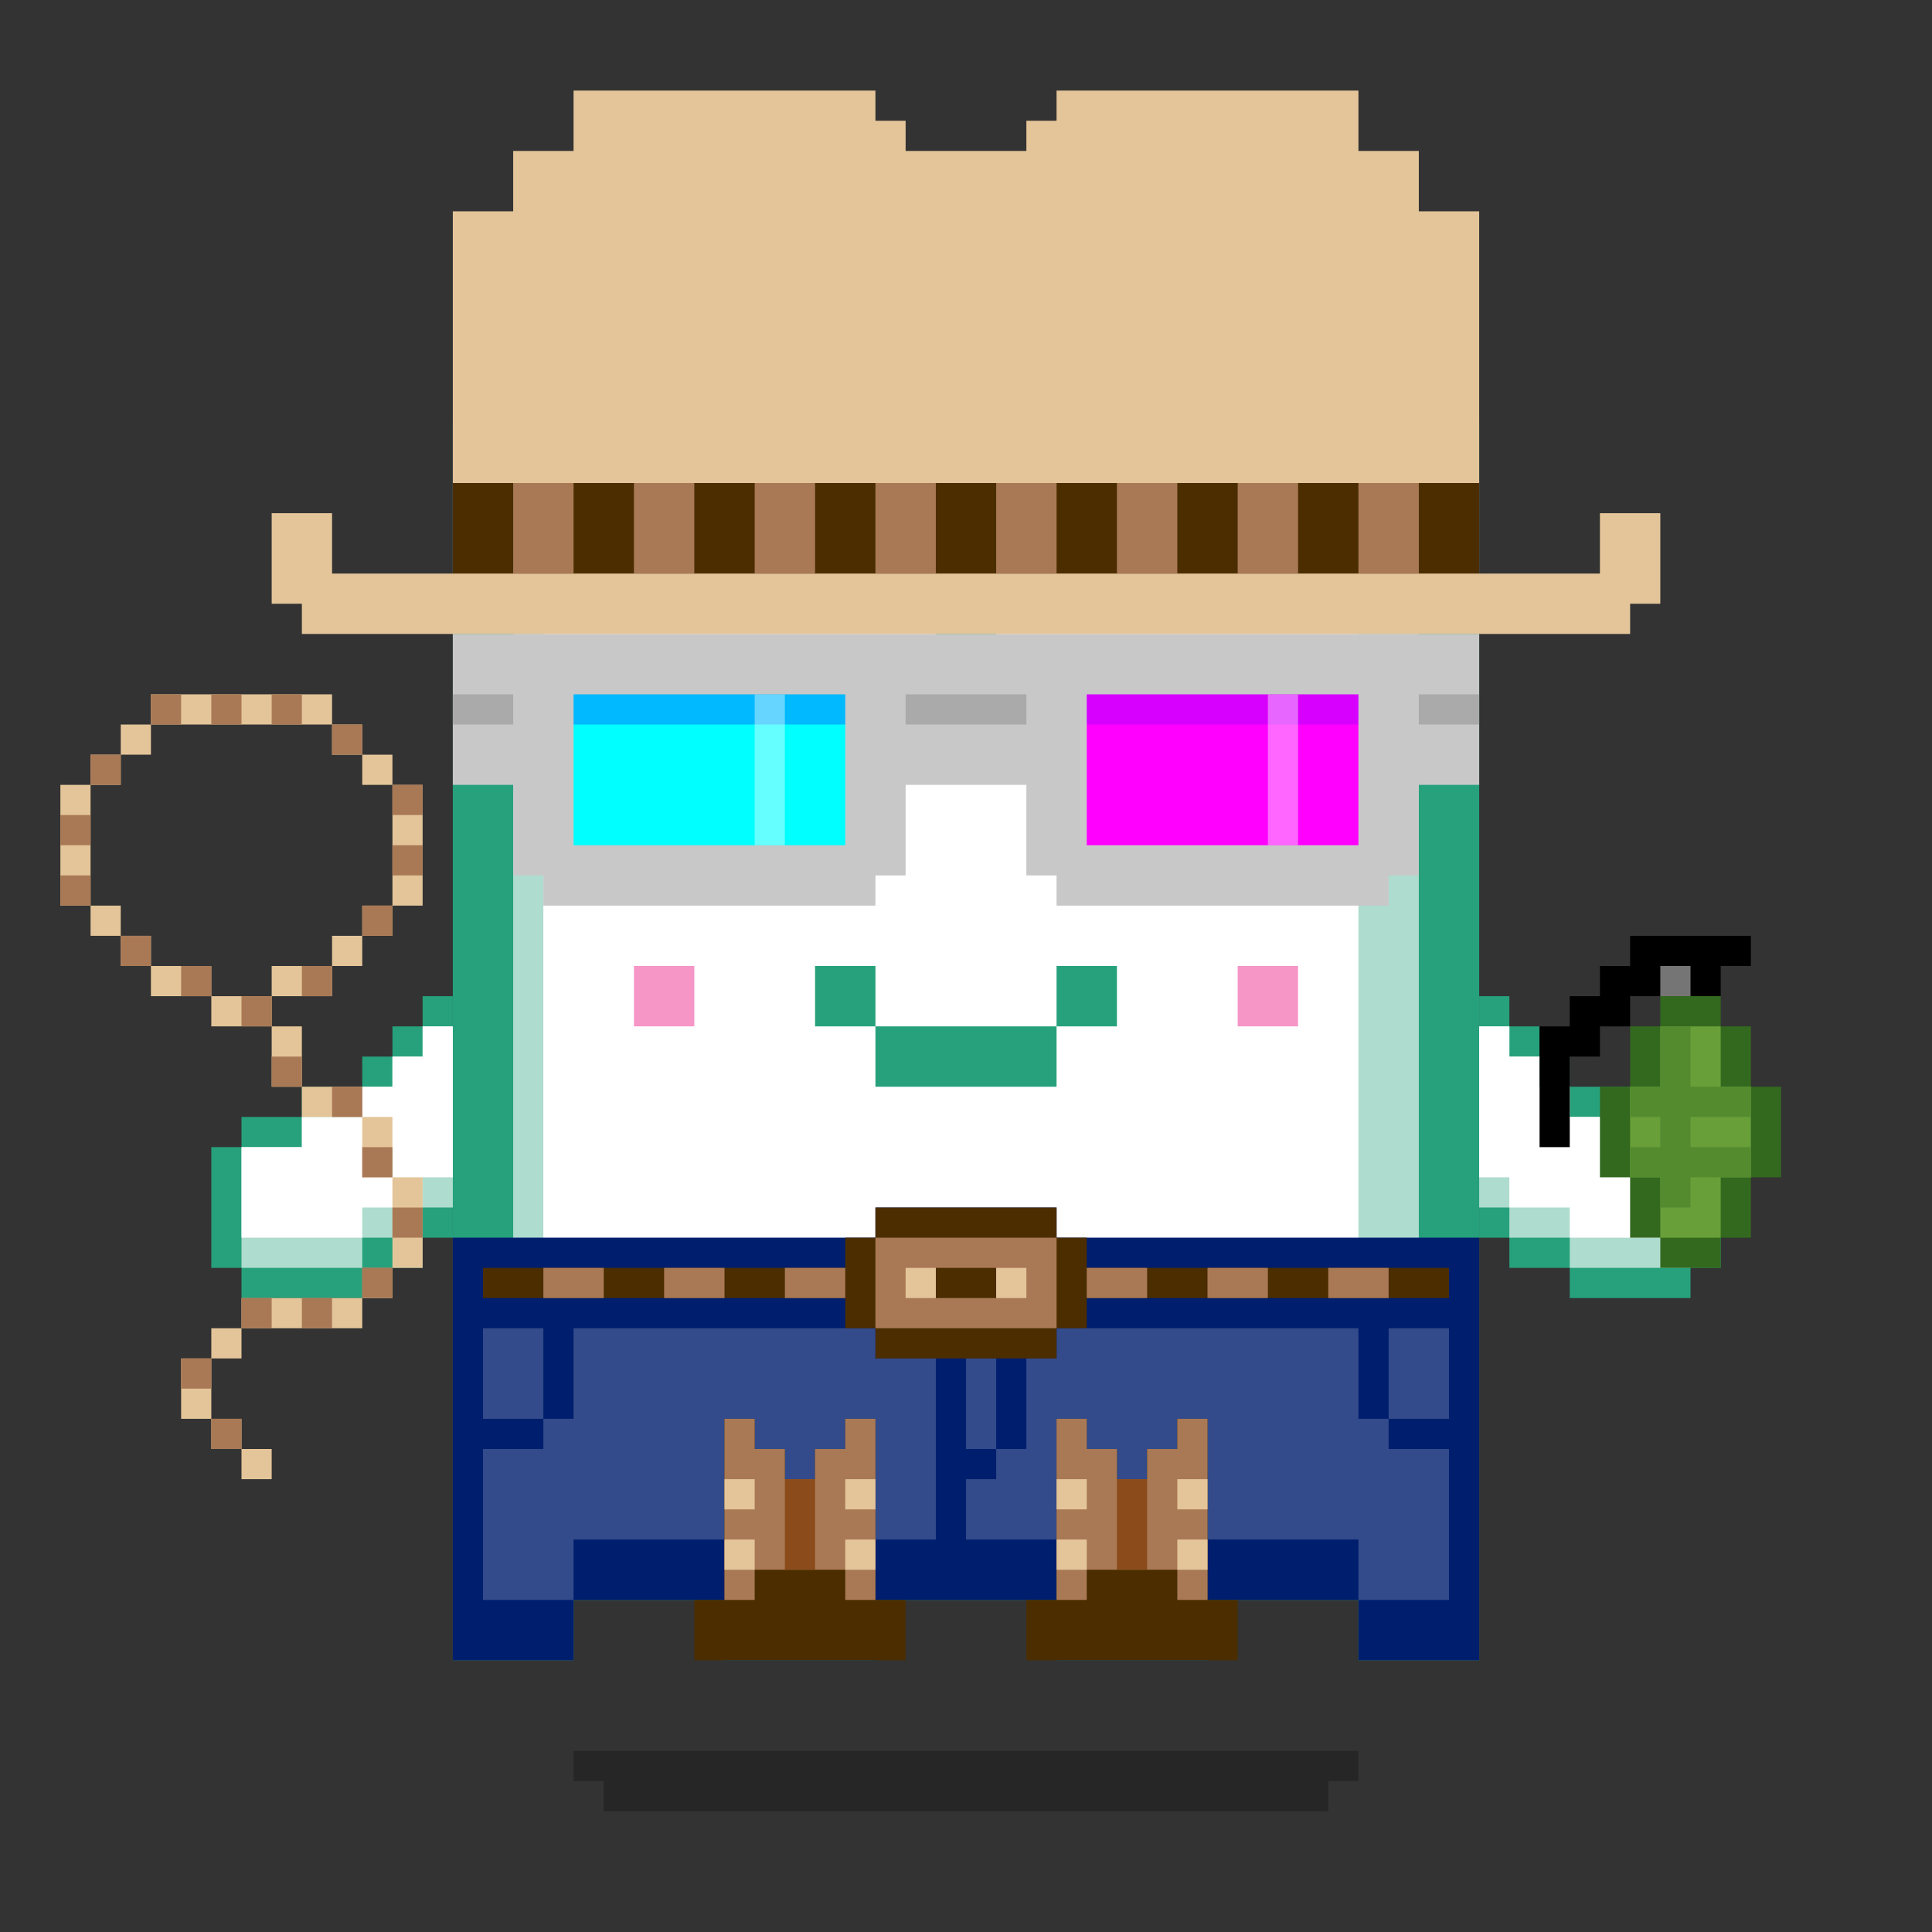 <svg xmlns="http://www.w3.org/2000/svg" viewBox="0 0 64 64"><rect x="0" y="0" width="64" height="64" fill="#333333" stroke="none"/><g class="gotchi-bg"><defs fill="#fff"><pattern id="a" patternUnits="userSpaceOnUse" width="4" height="4"><path d="M0 0h1v1H0zm2 2h1v1H2z"/></pattern><pattern id="b" patternUnits="userSpaceOnUse" x="0" y="0" width="2" height="2"><path d="M0 0h1v1H0z"/></pattern><pattern id="c" patternUnits="userSpaceOnUse" x="-2" y="0" width="8" height="1"><path d="M0 0h1v1H0zm2 0h1v1H2zm2 0h1v1H4z"/></pattern><pattern id="d" patternUnits="userSpaceOnUse" x="0" y="0" width="4" height="4"><path d="M0 0h1v1H0zm0 2h1v1H0zm1 0V1h1v1zm1 0h1v1H2zm0-1h1V0H2zm1 2h1v1H3z"/></pattern><pattern id="e" patternUnits="userSpaceOnUse" width="64" height="32"><path d="M4 4h1v1H4zm7 0h1v1h-1zm7 0h1v1h-1zm7 0h1v1h-1zm7 0h1v1h-1zm7 0h1v1h-1zm7 0h1v1h-1zm7 0h1v1h-1zm7 0h1v1h-1z"/><path fill="url(#a)" d="M0 8h64v7H0z"/><path fill="url(#b)" d="M0 16h64v1H0z"/><path fill="url(#c)" d="M0 18h64v1H0z"/><path fill="url(#b)" d="M22 18h15v1H22zM0 20h64v3H0z"/><path fill="url(#d)" d="M0 24h64v8H0z"/></pattern><mask id="f"><path fill="url(#e)" d="M0 0h64v32H0z"/></mask></defs><path fill="#fff" d="M0 0h64v32H0z"/><path fill="#dea8ff" class="gotchi-secondary" mask="url(#f)" d="M0 0h64v32H0z"/><path fill="#dea8ff" class="gotchi-secondary" d="M0 32h64v32H0z"/><path mask="url(#f)" fill="#fff" transform="matrix(1 0 0 -1 0 64)" d="M0 0h64v32H0z"/></g><style>.gotchi-primary{fill:#26A17B;}.gotchi-secondary{fill:#AEDCCE;}.gotchi-cheek{fill:#F696C6;}.gotchi-eyeColor{fill:#FF00FF;}.gotchi-primary-mouth{fill:#26A17B;}.gotchi-sleeves-up{display:none;}.gotchi-handsUp{display:none;}.gotchi-handsDownOpen{display:block;}.gotchi-handsDownClosed{display:none;}</style><g class="gotchi-body"><path d="M47 14v-2h-2v-2h-4V8h-4V6H27v2h-4v2h-4v2h-2v2h-2v41h4v-2h5v2h5v-2h6v2h5v-2h5v2h4V14z" class="gotchi-primary"/><path d="M45 14v-2h-4v-2h-4V8H27v2h-4v2h-4v2h-2v39h2v-2h5v2h5v-2h6v2h5v-2h5v2h2V14z" class="gotchi-secondary"/><path d="M18,49h2v-1h2v1h2v2h5v-2h2v-1h2v1h2v2h5v-2h2v-1h2v1h1V14h-4v-2h-4v-2h-5V9h-5v2h-4v2h-4v2h-1V49z" fill="#fff"/></g><path class="gotchi-cheek" d="M21 32v2h2v-2h-1zm21 0h-1v2h2v-2z"/><g class="gotchi-primary-mouth"><path d="M29 32h-2v2h2v-1z"/><path d="M33 34h-4v2h6v-2h-1z"/><path d="M36 32h-1v2h2v-2z"/></g>
    <style>
        .gotchi-bg { display: none }
    </style>
<g class="gotchi-shadow"><path opacity=".25" d="M25 58H19v1h1v1h24V59h1V58h-1z" fill="#000"/></g>,<g class="gotchi-collateral" fill="#26a17b"><path d="M31 19h2v3h-2zm0-2v1h2v-1h3v-1h-3v-1h2v-2h-6v2h2v1h-3v1z"/><path d="M27 17h1v1h-1z"/><path d="M28 18h3v1h-3zm8-1h1v1h-1z"/><path d="M33 18h3v1h-3z"/></g><g class="gotchi-eyeColor"><g><path d="M25 24h-1v1h1v-1z" /><path d="M25 25h-1v1h1v-1z" /></g><g class="gotchi-primary"><path d="M28 27h-1v1h1v-1z" /><path d="M27 27h-1v1h1v-1zm1-5h-1v1h1v-1z" /><path d="M27 22h-1v1h1v-1zm-4 0h-1v1h1v-1z" /><path d="M24 22h-1v1h1v-1z" /></g><g><path d="M26 24h-1v1h1v-1z" /><path d="M26 25h-1v1h1v-1z" /></g><g class="gotchi-primary"><path d="M23 27h-1v1h1v-1z" /><path d="M24 27h-1v1h1v-1z" /></g><path d="M39 25h-1v1h1v-1z" /><g class="gotchi-primary"><path d="M38 27h-1v1h1v-1z" /><path d="M37 27h-1v1h1v-1zm4 0h-1v1h1v-1z" /><path d="M42 27h-1v1h1v-1z" /></g><path d="M38 24h1v1h-1" /><g class="gotchi-primary"><path d="M38 22h-1v1h1v-1z" /><path d="M37 22h-1v1h1v-1zm4 0h-1v1h1v-1z" /><path d="M42 22h-1v1h1v-1z" /></g><g><path d="M40 25h-1v1h1v-1z" /><path d="M40 24h-1v1h1v-1z" /></g></g><g class="gotchi-wearable wearable-body"><svg x="15" y="40"><path d="M20 1V0h-6v1H0v14h4v-2h5v2h5v-2h6v2h5v-2h5v2h4V1H20z" fill="#001e6e"/><g fill="#334b8b"><path d="M14 5V4H4v3H3v1H1v5h3v-2h5v2h5v-2h2V5h-2z"/><path d="M3 5V4H1v3h2V5zm15 1V5h-1v3h1V6zm14-2h-1v3h2V4h-1z"/><path d="M30 6V4H20v1h-1v3h-1v1h-1v2h3v2h5v-2h5v2h3V8h-2V7h-1V6z"/></g><path d="M14 12V7h-1v1h-1v1h-1V8h-1V7H9v6H8v2h7v-2h-1v-1z" fill="#4b2d00"/><path d="M13 7v1h-1v1h-1V8h-1V7H9v6h1v-1h3v1h1V7h-1z" fill="#a97955"/><path d="M11 9v3h1V9h-1z" fill="#8b4b1a"/><path d="M13 9h1v1h-1zM9 9h1v1H9zm4 2h1v1h-1zm-4 0h1v1H9z" fill="#e4c599"/><path d="M25 12V7h-1v1h-1v1h-1V8h-1V7h-1v6h-1v2h7v-2h-1v-1z" fill="#4b2d00"/><path d="M24 7v1h-1v1h-1V8h-1V7h-1v6h1v-1h3v1h1V7h-1z" fill="#a97955"/><path d="M22 9v3h1V9h-1z" fill="#8b4b1a"/><path d="M24 9h1v1h-1zm-4 0h1v1h-1zm4 2h1v1h-1zm-4 0h1v1h-1z" fill="#e4c599"/><path d="M21 2V1h-1V0h-6v1h-1v1H1v1h12v1h1v1h4 0 1 0 1V4h1V3h12V2H21z" fill="#4b2d00"/><path d="M21 2v1h2V2h-2zM11 2v1h2V2h-2zM3 2v1h2V2H3zm4 0v1h2V2H7zm18 0v1h2V2h-2zm4 0v1h2V2h-2zM14 1v3h6V1h-6zm2 2V2h2v1h-2z" fill="#a97955"/><path d="M15 2h1v1h-1zm3 0h1v1h-1z" fill="#e4c599"/></svg></g><g class="gotchi-handsDownClosed"><g class="gotchi-primary"><path d="M19 42h1v1h-1zm1-6h1v1h-1z"/><path d="M21 37h1v1h-1zm5 3v4h1v-4zm-5 3h-1v1h2v-1z"/><path d="M24 44h-2v1h4v-1h-1zm1-5h-1v1h2v-1z"/><path d="M23 38h-1v1h2v-1z"/></g><g class="gotchi-secondary"><path d="M19 43h1v1h-1zm5 2h-2v1h4v-1h-1z"/><path d="M27 41v3h1v-3zm-6 3h-1v1h2v-1z"/><path d="M26 44h1v1h-1zm-7-3h-1v2h1v-1z"/></g><g class="gotchi-primary"><path d="M44 42h1v1h-1zm-1-6h1v1h-1z"/><path d="M42 37h1v1h-1z"/><path d="M42 39v-1h-2v1h1zm0 4v1h2v-1h-1z"/><path d="M40 44h-2v1h4v-1h-1z"/><path d="M38 42v-2h-1v4h1v-1z"/><path d="M40 40v-1h-2v1h1z"/></g><g class="gotchi-secondary"><path d="M42 44v1h2v-1h-1zm-5-2v-1h-1v3h1v-1z"/><path d="M40 45h-2v1h4v-1h-1z"/><path d="M37 44h1v1h-1zm7-1h1v1h-1z"/></g></g><g class="gotchi-handsDownOpen"><g class="gotchi-primary"><path d="M56 38v-1h-2v-1h-2v-1h-1v-1h-1v-1h-1v8h1v1h2v1h4v-1h1v-4z"/></g><g class="gotchi-secondary"><path d="M54 38v-1h-2v-1h-1v-1h-1v-1h-1v6h1v1h2v1h4v-4z" /></g><path d="M54,38v-1h-2v-1h-1v-1h-1v-1h-1v5h1v1h2v1h4v-3H54z" fill="#fff"/><g class="gotchi-primary"><path d="M8 38v-1h2v-1h2v-1h1v-1h1v-1h1v8h-1v1h-2v1H8v-1H7v-4z"/></g><g class="gotchi-secondary"><path d="M10 38v-1h2v-1h1v-1h1v-1h1v6h-1v1h-2v1H8v-4z" /></g><path d="M8,38v3h4v-1h2v-1h1v-5h-1v1h-1v1h-1v1h-2v1H8z" fill="#fff"/></g><g class="gotchi-handsUp"><g class="gotchi-secondary"><path d="M50,38h1v1h-1V38z"/><path d="M49 39h1v1h-1v-1zm2-2h1v1h-1v-1z"/><path d="M52,36h2v1h-2V36z"/><path d="M54,35h2v1h-2V35z"/></g><path d="M52,32v1h-2v1h-1v5h1v-1h1v-1h1v-1h2v-1h2v-3H52z" fill="#fff"/><g class="gotchi-primary"><path d="M49,33h1v1h-1V33z"/><path d="M50 32h2v1h-2v-1zm0 7h1v1h-1v-1z"/><path d="M49 40h1v1h-1v-1zm2-2h1v1h-1v-1z"/><path d="M52 37h2v1h-2v-1zm0-6h4v1h-4v-1z"/><path d="M56,32h1v4h-1V32z"/><path d="M54,36h2v1h-2V36z"/></g><g class="gotchi-secondary"><path d="M13,38h1v1h-1V38z"/><path d="M14 39h1v1h-1v-1zm-2-2h1v1h-1v-1z"/><path d="M10,36h2v1h-2V36z"/><path d="M8,35h2v1H8V35z"/></g><path d="M8,32v3h2v1h2v1h1v1h1v1h1v-5h-1v-1h-2v-1H8z" fill="#fff"/><g class="gotchi-primary"><path d="M14,33h1v1h-1V33z"/><path d="M12 32h2v1h-2v-1zm1 7h1v1h-1v-1z"/><path d="M14 40h1v1h-1v-1zm-2-2h1v1h-1v-1z"/><path d="M10 37h2v1h-2v-1zm-2-6h4v1H8v-1z"/><path d="M7,32h1v4H7V32z"/><path d="M8,36h2v1H8V36z"/></g></g><g class="gotchi-wearable wearable-eyes"><svg x="15" y="21"><path d="M3 1v7h11V1H3z" fill="#0ff"/><path d="M3 1v2h11V1H3z" fill="#00b9ff"/><path d="M10 2v5h1V2h-1z" opacity=".4" fill="#fff" enable-background="new"/><path d="M20 1v7h11V1H20z" fill="#f0f"/><path d="M20 1v2h11V1H20z" fill="#d700ff"/><path d="M27 2v5h1V2h-1z" opacity=".4" fill="#fff" enable-background="new"/><path d="M0 0v5h2v3h1v1h11V8h1V5h4v3h1v1h11V8h1V5h2V0H0zm30 7h-9V2h9v5zM13 7H4V2h9v5z" fill="#c8c8c8"/><path d="M15 2v1h4V2h-4zM0 2v1h2V2H0zm32 0v1h2V2h-2z" fill="#aaa"/></svg></g><g class="gotchi-wearable wearable-head"><svg x="9" y="3"><path d="M44 14v2h-4V4h-2V2h-2V0H26v1h-1v1h-4V1h-1V0H10v2H8v2H6v12H2v-2H0v3h1v1h44v-1h1v-3h-2z" fill="#e4c599"/><path d="M6 13v3h34v-3H6z" fill="#4b2d00"/><path d="M12 13v3h2v-3h-2zm4 0v3h2v-3h-2zm4 0v3h2v-3h-2zm12 0v3h2v-3h-2zm-4 0v3h2v-3h-2zM8 13v3h2v-3H8zm28 0v3h2v-3h-2zm-12 0v3h2v-3h-2z" fill="#a97955"/></svg></g><g class="gotchi-wearable wearable-hand wearable-hand-left"><svg x="2" y="23"><g fill="#e4c599"><path d="M9 14h1v-1H8v1h1z"/><path d="M7 13h1v-2H7v2zm0-4v1h2V9H7z"/><path d="M9 8h1v1H9z"/><path d="M10 7h1v1h-1z"/><path d="M11 3v4h1V3h-1z"/><path d="M10 2h1v1h-1z"/><path d="M9 1h1v1H9z"/><path d="M5 1h4V0H3v1h2zM1 2h1v1H1z"/><path d="M2 1h1v1H2zM1 5V3H0v4h1V5z"/><path d="M1 7h1v1H1z"/><path d="M2 8h1v1H2z"/><path d="M4 9H3v1h2V9H4z"/><path d="M5 10v1h2v-1H5zm5 6h1v-2h-1v2z"/><path d="M11 18v1h1v-3h-1v2z"/><path d="M10 19h1v1h-1z"/><path d="M8 20H6v1h4v-1H8z"/><path d="M5 21h1v1H5z"/><path d="M4 23v1h1v-2H4v1z"/><path d="M5 24h1v1H5z"/><path d="M6 25h1v1H6z"/></g><path d="M7 12h1v1H7zm-1-2h1v1H6zm2-1h1v1H8zm2-2h1v1h-1zm1-2h1v1h-1zm0-2h1v1h-1zM9 1h1v1H9zM7 0h1v1H7zM5 0h1v1H5zM3 0h1v1H3zM1 2h1v1H1zM0 4h1v1H0zm0 2h1v1H0zm2 2h1v1H2zm2 1h1v1H4zm5 4h1v1H9zm1 2h1v1h-1zm1 2h1v1h-1zm-1 2h1v1h-1zm-2 1h1v1H8zm-2 0h1v1H6zm-2 2h1v1H4zm1 2h1v1H5z" fill="#a97955"/></svg></g><g class="gotchi-wearable wearable-hand wearable-hand-right"><svg x="5" y="31"><g transform="scale(-1, 1) translate(-54, 0)"><path d="M7,3V2H6V1H5V0H1v1h1v1h3v1h1v1h1v3h1V3H7z"/><path d="M3,1h1v1H3V1z" fill="#757575"/><path d="M5 5V3H4V2H2v1H1v2H0v3h1v2h1v1h2v-1h1V8h1V5z" fill="#33691e"/><path d="M4 5V3H2v2H1v3h1v2h2V8h1V5z" fill="#689f38"/><path d="M5,6V5H4V3H3v2H1v1h2v1H1v1h2v1h1V8h1V7H4V6H5z" fill="#558b2f"/></g></svg></g></svg>